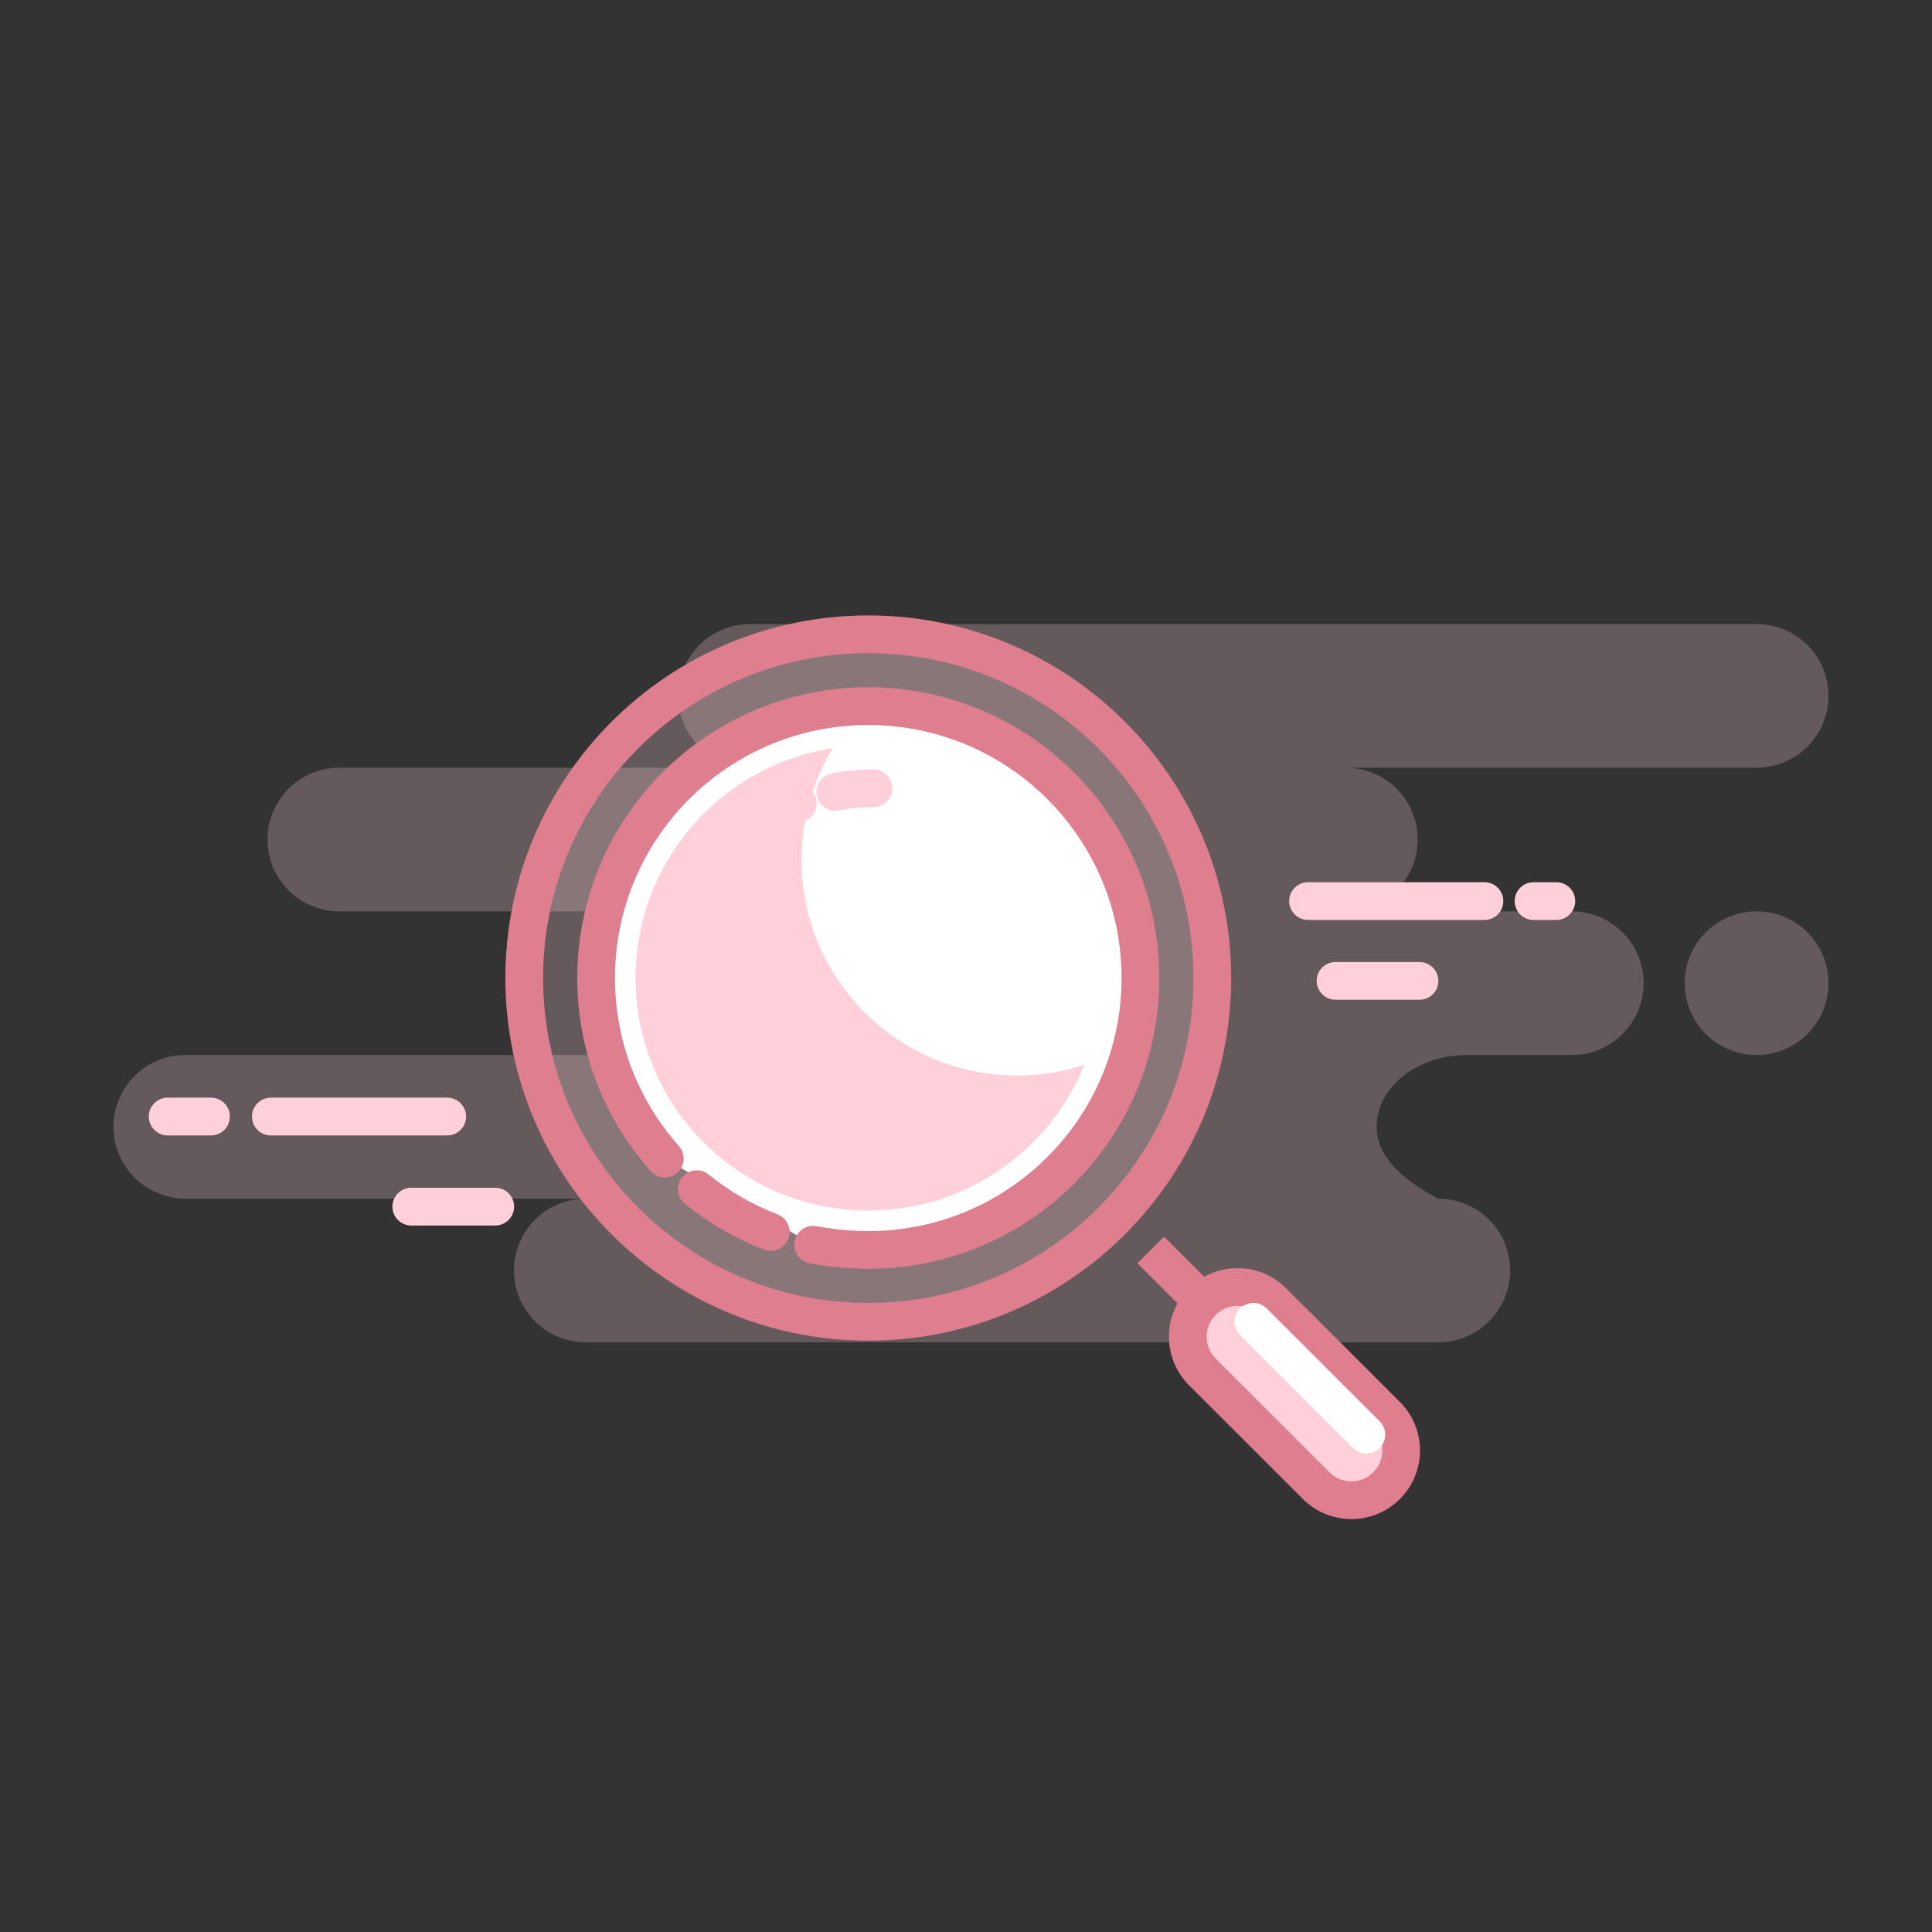 <svg width="128" height="128" viewBox="0 0 128 128" fill="none" xmlns="http://www.w3.org/2000/svg">
<rect x="0" y="0" width="128" height="128" fill="#333333" stroke="none"/>
<g clip-path="url(#clip0_1459_6761)">

<path fill-rule="evenodd" clip-rule="evenodd" d="M116.379 41.344C119.01 41.344 121.142 43.475 121.142 46.103C121.142 48.731 119.01 50.861 116.379 50.861H89.163C91.794 50.861 93.926 52.992 93.926 55.62C93.926 58.248 91.794 60.379 89.163 60.379H104.132C106.763 60.379 108.895 62.51 108.895 65.138C108.895 67.766 106.763 69.897 104.132 69.897H97.21C93.893 69.897 91.205 72.027 91.205 74.655C91.205 76.407 92.566 77.994 95.287 79.414C97.917 79.414 100.05 81.545 100.05 84.173C100.05 86.801 97.917 88.931 95.287 88.931H38.815C36.184 88.931 34.052 86.801 34.052 84.173C34.052 81.545 36.184 79.414 38.815 79.414H12.279C9.649 79.414 7.517 77.284 7.517 74.655C7.517 72.027 9.649 69.897 12.279 69.897H39.495C42.125 69.897 44.258 67.766 44.258 65.138C44.258 62.51 42.125 60.379 39.495 60.379H22.485C19.855 60.379 17.723 58.248 17.723 55.62C17.723 52.992 19.855 50.861 22.485 50.861H49.701C47.071 50.861 44.938 48.731 44.938 46.103C44.938 43.475 47.071 41.344 49.701 41.344H116.379ZM116.379 60.379C119.01 60.379 121.142 62.51 121.142 65.138C121.142 67.766 119.01 69.897 116.379 69.897C113.749 69.897 111.616 67.766 111.616 65.138C111.616 62.51 113.749 60.379 116.379 60.379Z" fill="#FFD0D9" fill-opacity="0.24"/>
<path d="M57.526 87.572C70.114 87.572 80.319 77.376 80.319 64.798C80.319 52.22 70.114 42.024 57.526 42.024C44.937 42.024 34.732 52.22 34.732 64.798C34.732 77.376 44.937 87.572 57.526 87.572Z" fill="#FFD0D9" fill-opacity="0.24" stroke="#DF7E8E" stroke-width="2.5"/>
<path fill-rule="evenodd" clip-rule="evenodd" d="M53.873 82.469C55.07 82.69 56.287 82.805 57.526 82.813C67.483 82.813 75.556 74.748 75.556 64.798C75.556 54.848 67.483 46.783 57.526 46.783C54.968 46.783 52.534 47.315 50.33 48.275C46.499 49.942 43.361 52.901 41.465 56.6C40.206 59.059 39.495 61.846 39.495 64.798C39.495 67.476 40.08 70.018 41.13 72.303C41.879 73.934 42.864 75.435 44.043 76.76" fill="white"/>
<path d="M53.873 82.469C55.07 82.69 56.287 82.805 57.526 82.813C67.483 82.813 75.556 74.748 75.556 64.798C75.556 54.848 67.483 46.783 57.526 46.783C54.968 46.783 52.534 47.315 50.33 48.275C46.499 49.942 43.361 52.901 41.465 56.6C40.206 59.059 39.495 61.846 39.495 64.798C39.495 67.476 40.08 70.018 41.13 72.303C41.879 73.934 42.864 75.435 44.043 76.76" stroke="#DF7E8E" stroke-width="2.5" stroke-linecap="round"/>
<path d="M46.161 78.785C47.623 79.972 49.274 80.935 51.062 81.621" stroke="#DF7E8E" stroke-width="2.5" stroke-linecap="round"/>
<path d="M76.236 82.813L80.319 86.892" stroke="#DF7E8E" stroke-width="2.5"/>
<path fill-rule="evenodd" clip-rule="evenodd" d="M79.659 86.233C78.371 87.52 78.371 89.606 79.659 90.892L87.201 98.428C88.489 99.715 90.577 99.715 91.865 98.428C93.153 97.142 93.153 95.056 91.865 93.769L84.323 86.233C83.035 84.946 80.947 84.946 79.659 86.233Z" fill="#FFD0D9" stroke="#DF7E8E" stroke-width="2.5"/>
<path d="M83.04 87.572L90.524 95.05" stroke="white" stroke-width="2.5" stroke-linecap="round"/>
<path fill-rule="evenodd" clip-rule="evenodd" d="M53.103 56.98C53.103 64.865 59.5 71.256 67.391 71.256C68.941 71.256 70.434 71.01 71.832 70.553C69.55 76.21 64.005 80.203 57.526 80.203C49.01 80.203 42.107 73.306 42.107 64.798C42.107 57.088 47.775 50.702 55.175 49.571C53.86 51.731 53.103 54.267 53.103 56.98Z" fill="#FFD0D9"/>
<path d="M57.866 52.221C56.999 52.221 56.153 52.306 55.334 52.469M52.861 53.225C48.207 55.179 44.938 59.777 44.938 65.138" stroke="#FFD0D9" stroke-width="2.5" stroke-linecap="round"/>
<path d="M94.045 64.986H88.483M98.348 59.699H86.662H98.348ZM103.111 59.699H101.6H103.111Z" stroke="#FFD0D9" stroke-width="2.5" stroke-linecap="round" stroke-linejoin="round"/>
<path d="M32.811 79.942H27.248M29.63 73.975H17.943H29.63ZM13.98 73.975H11.108H13.98Z" stroke="#FFD0D9" stroke-width="2.5" stroke-linecap="round" stroke-linejoin="round"/>
</g>
<defs>
<clipPath id="clip0_1459_6761">
<rect width="128" height="128" fill="white"/>
</clipPath>
</defs>
</svg>
